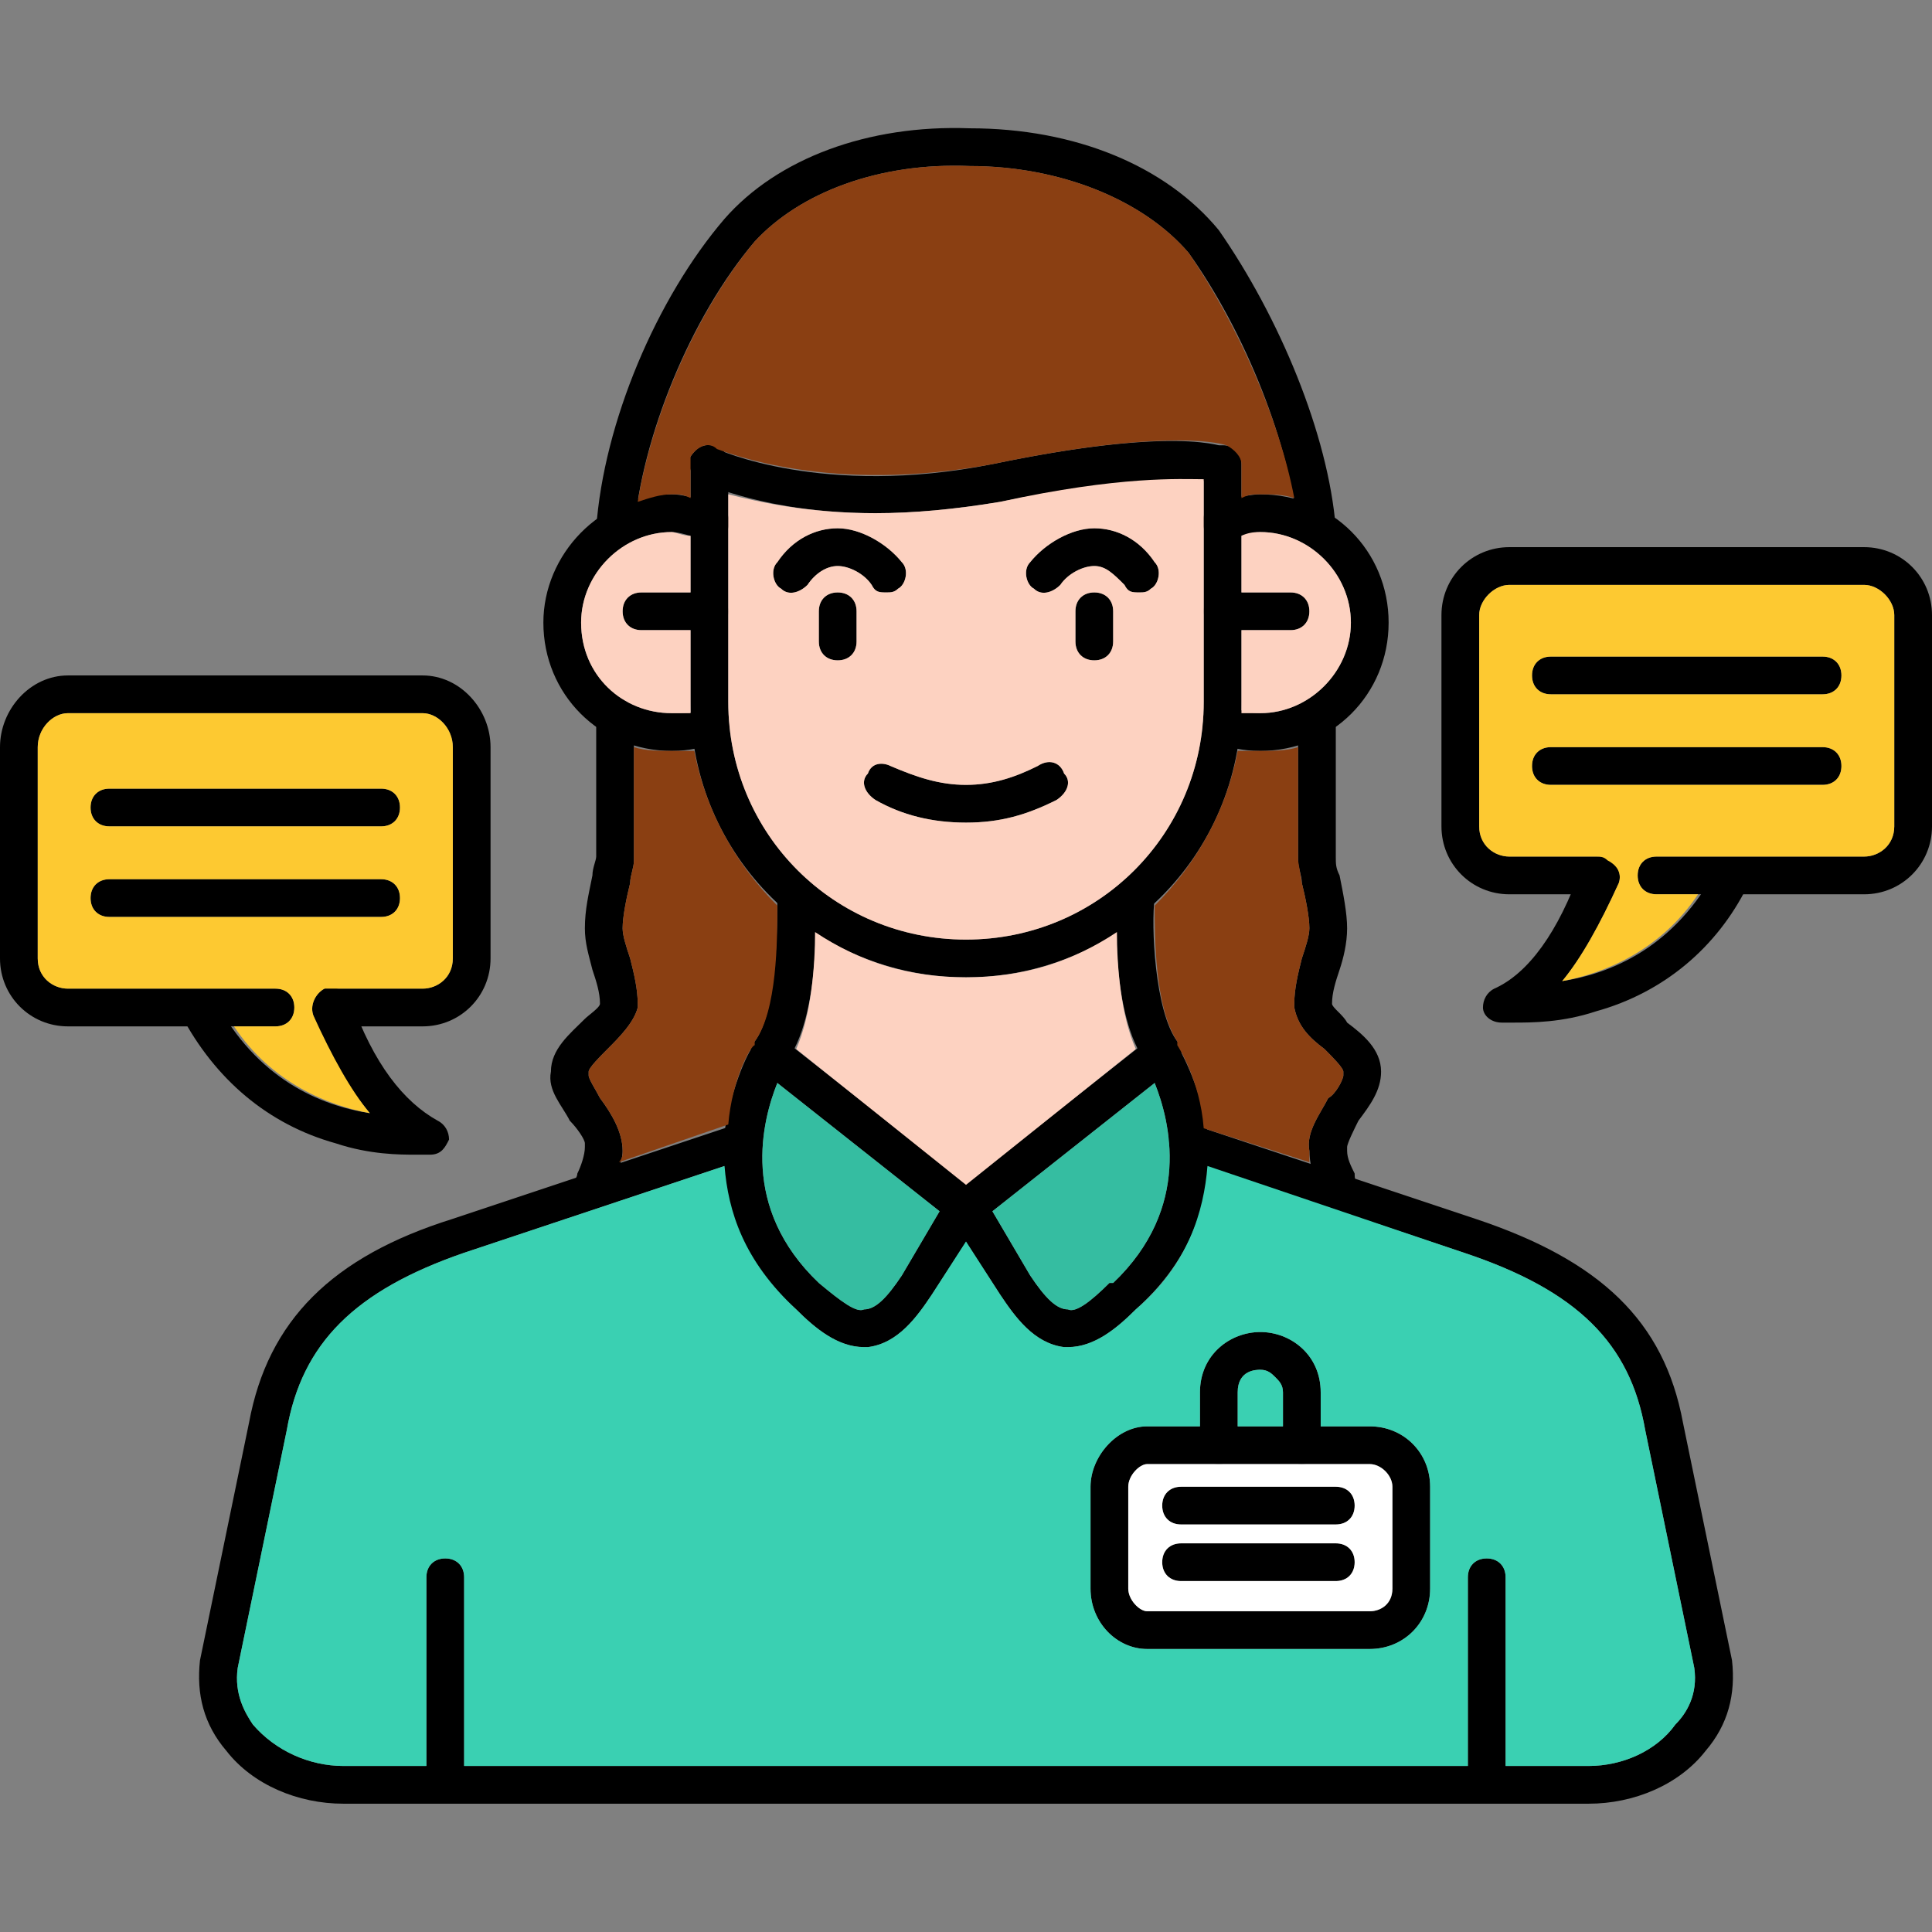 <svg clip-rule="evenodd" fill-rule="evenodd" height="512" image-rendering="optimizeQuality" shape-rendering="geometricPrecision" text-rendering="geometricPrecision" viewBox="0 0 512 512" width="512" xmlns="http://www.w3.org/2000/svg"><rect x="0" y="0" width="512" height="512" fill="#808080" stroke="none"/><g id="Layer_x0020_1"><g id="_524705560"><g><path d="m421 478h-330c-12 0-24-5-31-14-6-7-8-15-7-24l13-63c5-27 22-44 54-54l75-25c3-1 6 0 7 3 0 2-1 5-4 6l-75 25c-29 10-43 24-47 47l-13 63c-1 7 2 12 4 15 6 7 15 11 24 11h330c9 0 18-4 23-11 3-3 6-8 5-15l-13-63c-4-23-18-37-48-47l-75-25c-2-1-4-4-3-6 1-3 4-4 6-3l75 25c33 11 50 27 55 54l13 63c1 9-1 17-7 24-7 9-19 14-31 14z"/></g><g><path d="m229 357c-7 0-13-5-18-10-18-16-20-34-19-47 2-13 7-23 8-23 0-2 2-2 3-3 2 0 3 0 4 1l52 41c2 2 3 5 1 7l-13 20c-4 6-9 13-17 14zm-23-70c-4 10-10 33 11 53 6 5 10 8 12 7 3 0 6-3 10-9l10-17z"/></g><g><path d="m283 357h-1c-8-1-13-8-17-14l-13-20c-2-2-1-5 1-7l52-41c1-1 2-1 4-1 1 1 3 1 3 3 0 0 6 10 8 23 1 13-1 31-19 47-5 5-11 10-18 10zm-20-36 10 17c4 6 7 9 10 9 2 1 6-2 11-7h1c21-20 15-43 11-53z"/></g><g><path d="m256 259c-40 0-73-32-73-73v-63c0-3 2-5 5-5s5 2 5 5v63c0 35 28 63 63 63s63-28 63-63v-63c0-3 2-5 5-5s5 2 5 5v63c0 41-33 73-73 73z"/></g><g><path d="m204 284c-1 0-2 0-3-1-2-1-3-5-1-7 6-8 6-31 6-38 0-3 2-6 5-6 2 0 5 2 5 5s2 32-8 45c-1 2-3 2-4 2z"/></g><g><path d="m308 284c-2 0-3 0-4-2-10-13-8-42-8-45s3-5 5-5c3 0 5 3 5 6-1 7 0 30 6 38 2 2 1 6-1 7-1 1-2 1-3 1z"/></g><g><path d="m178 199c-19 0-34-15-34-34 0-18 15-34 34-34 4 0 9 2 12 3 2 0 4 3 3 6-1 2-4 4-7 3s-6-2-8-2c-13 0-24 11-24 24 0 14 11 24 24 24 3 0 6 0 8-1 3-1 6 0 7 3s-1 5-3 6c-4 1-7 2-12 2z"/></g><g><path d="m334 199c-5 0-8-1-12-2-2-1-4-4-3-6 1-3 4-4 6-4 3 1 6 2 9 2 13 0 24-11 24-24s-11-24-24-24c-2 0-5 1-9 2-2 1-5-1-6-3-1-3 1-6 3-7 2 0 8-2 12-2 19 0 34 15 34 34s-15 34-34 34z"/></g><g><path d="m118 478c-3 0-5-2-5-5v-55c0-3 2-5 5-5s5 2 5 5v55c0 3-2 5-5 5z"/></g><g><path d="m394 478c-3 0-5-2-5-5v-55c0-3 2-5 5-5s5 2 5 5v55c0 3-2 5-5 5z"/></g><g><path d="m342 167h-18c-3 0-5-2-5-5s2-5 5-5h18c3 0 5 2 5 5s-2 5-5 5z"/></g><g><path d="m188 167h-18c-3 0-5-2-5-5s2-5 5-5h18c3 0 5 2 5 5s-2 5-5 5z"/></g><g><path d="m222 175c-3 0-5-2-5-5v-8c0-3 2-5 5-5s5 2 5 5v8c0 3-2 5-5 5z"/></g><g><path d="m290 175c-3 0-5-2-5-5v-8c0-3 2-5 5-5s5 2 5 5v8c0 3-2 5-5 5z"/></g><g><path d="m256 218c-9 0-17-2-24-6-3-2-4-5-2-7 1-3 4-3 6-2 7 3 13 5 20 5s13-2 19-5c3-2 6-1 7 2 2 2 1 5-2 7-8 4-15 6-24 6z"/></g><g><path d="m302 157c-2 0-3 0-4-2-3-3-5-5-8-5s-7 2-9 5c-2 2-5 3-7 1-2-1-3-5-1-7 4-5 11-9 17-9s12 3 16 9c2 2 1 6-1 7-1 1-2 1-3 1z"/></g><g><path d="m235 157c-2 0-3 0-4-2-2-3-6-5-9-5s-6 2-8 5c-2 2-5 3-7 1-2-1-3-5-1-7 4-6 10-9 16-9s13 4 17 9c2 2 1 6-1 7-1 1-2 1-3 1z"/></g><g><path d="m355 320c-2 0-4-1-5-3 0-1 0-1-1-2-1-3-2-7-2-10-1-5 3-10 5-14 2-1 4-5 4-6 0 0 0 0 0-1s-3-4-5-6c-4-3-7-6-8-11 0 0 0 0 0-1 0-4 1-8 2-12 1-3 2-6 2-8 0-3-1-8-2-12 0-2-1-4-1-6 0 0 0 0 0-1v-37c0-2 2-5 5-5s5 3 5 5v37c0 2 0 3 1 5 1 5 2 10 2 14s-1 8-2 11-2 6-2 9c0 1 3 3 4 5 4 3 9 7 9 13 0 5-3 9-6 13-1 2-3 6-3 7v1c0 2 1 4 2 6 0 1 0 2 1 3 0 3-1 5-4 6zm-198 0s-1 0-2 0c-2-1-4-4-3-6 0-1 1-2 1-3 1-2 2-5 2-7 0 0 0 0 0-1s-2-4-4-6c-2-4-6-8-5-13 0-6 5-10 9-14 1-1 4-3 4-4 0-3-1-6-2-9-1-4-2-7-2-11 0-5 1-9 2-14 0-2 1-4 1-5v-37c0-3 2-5 5-5s5 2 5 5v37 1c0 2-1 4-1 6-1 4-2 9-2 12 0 2 1 5 2 8 1 4 2 8 2 12v1c-1 4-5 8-8 11-2 2-5 5-5 6v1c0 1 2 4 3 6 3 4 6 9 6 14 0 3-2 7-3 10 0 0 0 1-1 2 0 2-2 3-4 3zm192-175c-3 0-5-2-5-4-2-23-14-53-29-74-12-14-34-23-58-23-24-1-45 7-57 20-17 20-30 52-32 77 0 2-3 4-5 4-3 0-5-2-5-5 2-28 16-61 34-82 14-16 38-25 65-24 28 0 52 10 66 27 16 23 29 54 31 79 0 3-2 5-5 5z"/></g><g><path d="m232 136c-29 0-45-8-46-8-3-2-4-5-3-7 2-3 5-4 7-2 0 0 28 13 73 4 48-10 61-5 63-4l-4 9s-12-4-57 5c-12 2-23 3-33 3z"/></g><g><path d="m363 437h-59c-8 0-15-7-15-16v-27c0-8 7-16 15-16h59c9 0 16 7 16 16v27c0 9-7 16-16 16zm-59-49c-2 0-5 3-5 6v27c0 3 3 6 5 6h59c3 0 6-2 6-6v-27c0-3-3-6-6-6z"/></g><g><path d="m354 404h-41c-3 0-5-2-5-5s2-5 5-5h41c3 0 5 2 5 5s-2 5-5 5z"/></g><g><path d="m354 419h-41c-3 0-5-2-5-5s2-5 5-5h41c3 0 5 2 5 5s-2 5-5 5z"/></g><g><path d="m345 388c-3 0-5-2-5-5v-14c0-2-1-3-2-4s-2-2-4-2c-1 0-6 0-6 6v14c0 3-2 5-5 5s-5-2-5-5v-14c0-10 8-16 16-16s16 6 16 16v14c0 3-2 5-5 5z"/></g><g><path d="m112 272h-24c-3 0-5-2-5-5s2-5 5-5h24c4 0 8-3 8-8v-56c0-5-4-9-8-9h-94c-4 0-8 4-8 9v56c0 5 4 8 8 8h55c3 0 5 2 5 5s-2 5-5 5h-55c-10 0-18-8-18-18v-56c0-10 8-19 18-19h94c10 0 18 9 18 19v56c0 10-8 18-18 18z"/></g><g><path d="m110 306c-4 0-12 0-21-3-18-5-32-17-41-34-1-2 0-5 3-6 2-1 5 0 6 2 11 21 28 28 41 30-5-6-11-15-15-26-1-3 1-6 3-7 3-1 6 1 7 3 6 17 14 27 23 32 2 1 3 3 3 5-1 2-2 4-5 4 0 0-1 0-4 0z"/></g><g><path d="m101 219h-72c-3 0-5-2-5-5s2-5 5-5h72c3 0 5 2 5 5s-2 5-5 5z"/></g><g><path d="m101 243h-72c-3 0-5-2-5-5s2-5 5-5h72c3 0 5 2 5 5s-2 5-5 5z"/></g><g><path d="m494 237h-55c-3 0-5-2-5-5s2-5 5-5h55c4 0 8-3 8-8v-56c0-4-4-8-8-8h-94c-4 0-8 4-8 8v56c0 5 4 8 8 8h24c3 0 5 2 5 5s-2 5-5 5h-24c-10 0-18-8-18-18v-56c0-10 8-18 18-18h94c10 0 18 8 18 18v56c0 10-8 18-18 18z"/></g><g><path d="m401 271c-2 0-3 0-3 0-3 0-5-2-5-4s1-4 3-5c9-4 17-15 23-32 1-2 4-3 7-2 2 1 4 3 3 6-5 11-10 20-15 26 13-2 30-9 41-30 1-2 4-3 6-2 3 1 4 4 2 7-8 16-22 28-40 33-9 3-17 3-22 3z"/></g><g><path d="m483 184h-72c-3 0-5-2-5-5s2-5 5-5h72c3 0 5 2 5 5s-2 5-5 5z"/></g><g><path d="m483 208h-72c-3 0-5-2-5-5s2-5 5-5h72c3 0 5 2 5 5s-2 5-5 5z"/></g></g><path d="m299 394v27c0 3 3 6 5 6h59c3 0 6-2 6-6v-27c0-3-3-6-6-6h-18-22-19c-2 0-5 3-5 6zm14 25c-3 0-5-2-5-5s2-5 5-5h41c3 0 5 2 5 5s-2 5-5 5zm41-15h-41c-3 0-5-2-5-5s2-5 5-5h41c3 0 5 2 5 5s-2 5-5 5z" fill="#fff"/><path d="m229 347c3 0 6-3 10-9l10-17-43-34c-4 10-10 33 11 53 6 5 10 8 12 7z" fill="#35bda1"/><path d="m263 321 10 17c4 6 7 9 10 9 2 1 6-2 11-7h1c21-20 15-43 11-53z" fill="#35bda1"/><path d="m334 363c-1 0-6 0-6 6v9h12v-9c0-2-1-3-2-4s-2-2-4-2z" fill="#3ad0b2"/><path d="m334 353c8 0 16 6 16 16v9h13c9 0 16 7 16 16v27c0 9-7 16-16 16h-59c-8 0-15-7-15-16v-27c0-8 7-16 15-16h14v-9c0-10 8-16 16-16zm-211 115h266v-50c0-3 2-5 5-5s5 2 5 5v50h22c9 0 18-4 23-11 3-3 6-8 5-15l-13-63c-4-23-18-37-48-47l-68-23c-1 12-5 26-19 38-5 5-11 10-18 10h-1c-8-1-13-8-17-14l-9-14-9 14c-4 6-9 13-17 14h-1c-7 0-13-5-18-10-14-13-18-26-19-38l-69 23c-29 10-43 24-47 47l-13 63c-1 7 2 12 4 15 6 7 15 11 24 11h22v-50c0-3 2-5 5-5s5 2 5 5z" fill="#3ad0b2"/><path d="m256 314 45-36c-4-9-5-22-5-31-12 8-25 12-40 12s-28-4-40-12c0 9-1 22-5 31z" fill="#fdd2c1"/><path d="m256 249c35 0 63-28 63-63v-24-23c0-1 0-1 0-2v-10c-6 0-22-1-54 6-12 2-23 3-33 3-18 0-31-3-39-5v7 1 23 24c0 35 28 63 63 63zm0-31c-9 0-17-2-24-6-3-2-4-5-2-7 1-3 4-3 6-2 7 3 13 5 20 5s13-2 19-5c3-2 6-1 7 2 2 2 1 5-2 7-8 4-15 6-24 6zm-21-61c-2 0-3 0-4-2-2-3-6-5-9-5s-6 2-8 5c-2 2-5 3-7 1-2-1-3-5-1-7 4-6 10-9 16-9s13 4 17 9c2 2 1 6-1 7-1 1-2 1-3 1zm67 0c-2 0-3 0-4-2-3-3-5-5-8-5s-7 2-9 5c-2 2-5 3-7 1-2-1-3-5-1-7 4-5 11-9 17-9s12 3 16 9c2 2 1 6-1 7-1 1-2 1-3 1zm-12 18c-3 0-5-2-5-5v-8c0-3 2-5 5-5s5 2 5 5v8c0 3-2 5-5 5zm-68 0c-3 0-5-2-5-5v-8c0-3 2-5 5-5s5 2 5 5v8c0 3-2 5-5 5z" fill="#fdd2c1"/><path d="m263 123c43-9 59-6 62-5 2 1 4 3 4 5v9c2-1 3-1 5-1 3 0 6 0 9 1-4-21-15-46-28-65-12-14-34-23-58-23-24-1-45 7-57 20-15 18-27 45-31 69 3-1 6-2 9-2 2 0 3 0 5 1v-8c0-1 0-2 0-3 2-3 5-4 7-2 3 1 30 12 73 4z" fill="#8a3f12"/><path d="m342 167h-13v19 3h5c13 0 24-11 24-24s-11-24-24-24c-1 0-3 0-5 1v15h13c3 0 5 2 5 5s-2 5-5 5z" fill="#fdd2c1"/><path d="m183 186v-19h-13c-3 0-5-2-5-5s2-5 5-5h13v-15c-2 0-4-1-5-1-13 0-24 11-24 24 0 14 11 24 24 24h5c0-1 0-2 0-3z" fill="#fdd2c1"/><path d="m184 199c-2 0-4 0-6 0-3 0-7 0-10-1v29 1c0 2-1 4-1 6-1 4-2 9-2 12 0 2 1 5 2 8 1 4 2 8 2 12v1c-1 4-5 8-8 11-2 2-5 5-5 6v1c0 1 2 4 3 6 3 4 6 9 6 14 0 1 0 2-1 3l29-10c1-12 6-21 7-21 0-1 0-1 0-1 6-8 6-27 6-36-11-11-19-25-22-41z" fill="#8a3f12"/><path d="m306 240c0 8 0 27 6 36v1s6 9 7 22l28 9c0-1 0-2 0-3-1-5 3-10 5-14 2-1 4-5 4-6 0 0 0 0 0-1s-3-4-5-6c-4-3-7-6-8-11 0 0 0 0 0-1 0-4 1-8 2-12 1-3 2-6 2-8 0-3-1-8-2-12l-1-6s0 0 0-1v-29c-3 1-7 1-10 1-2 0-4 0-6 0-3 16-11 30-22 41z" fill="#8a3f12"/><g fill="#fdc931"><path d="m400 227h23c1 0 2 0 3 1 2 1 4 3 3 6-5 11-10 20-15 26 11-2 26-8 36-23h-11c-3 0-5-2-5-5s2-5 5-5h55c4 0 8-3 8-8v-56c0-4-4-8-8-8h-94c-4 0-8 4-8 8v56c0 5 4 8 8 8zm83-19h-72c-3 0-5-2-5-5s2-5 5-5h72c3 0 5 2 5 5s-2 5-5 5zm0-24h-72c-3 0-5-2-5-5s2-5 5-5h72c3 0 5 2 5 5s-2 5-5 5z"/><path d="m120 254v-56c0-5-4-9-8-9h-94c-4 0-8 4-8 9v56c0 5 4 8 8 8h35 20c3 0 5 2 5 5s-2 5-5 5h-11c10 15 25 21 36 23-5-6-10-15-15-26-1-3 1-6 3-7h3 23c4 0 8-3 8-8zm-19-11h-72c-3 0-5-2-5-5s2-5 5-5h72c3 0 5 2 5 5s-2 5-5 5zm0-24h-72c-3 0-5-2-5-5s2-5 5-5h72c3 0 5 2 5 5s-2 5-5 5z"/></g></g></svg>